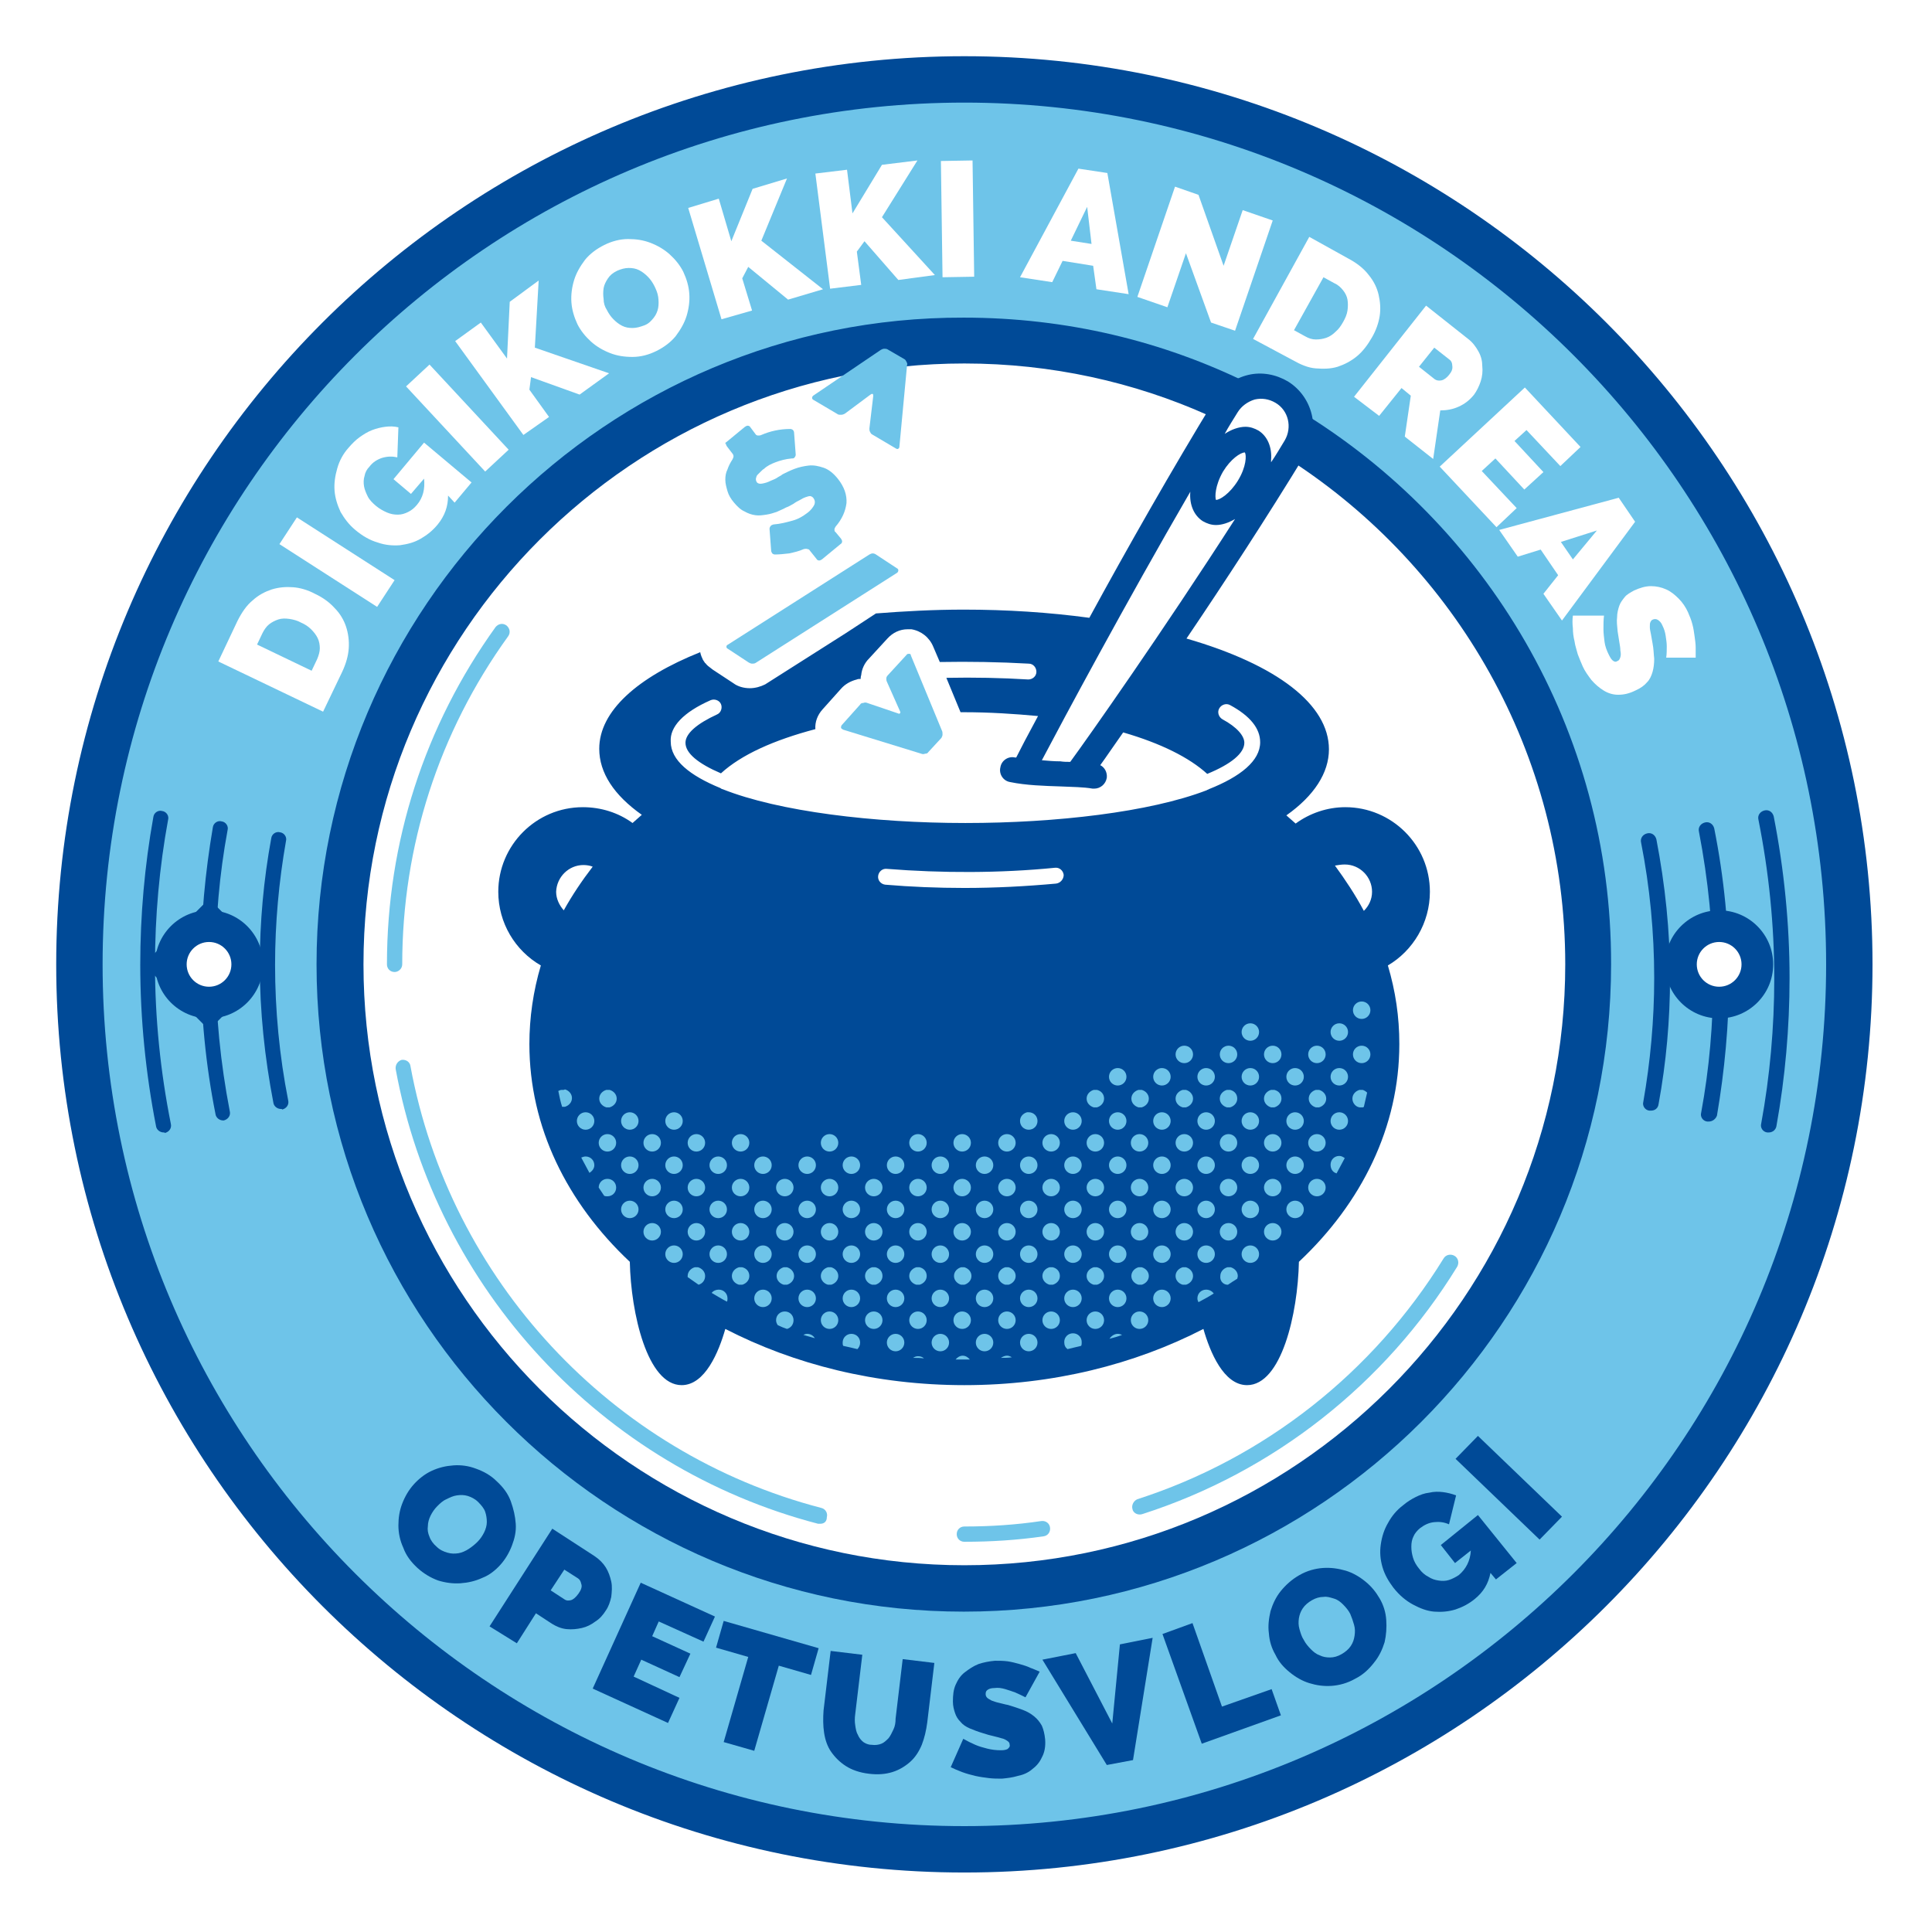 
<svg width="354px" height="354px" viewBox="0 0 354 354" version="1.1" xmlns="http://www.w3.org/2000/svg" xmlns:xlink="http://www.w3.org/1999/xlink">

    <style>
    svg * {
          transition: fill .6s ease-out, opacity .1s ease-out;
    }
    #logo--desktop, #logo--tablet {
      opacity:1;
    }
    @media all and (max-width: 50px) {
      #logo--desktop, #logo--tablet {
        opacity:0;
      }
      #logo--mobile{
      fill: #FFFFFF;
      }
    }

    </style>
    <g id="logo--Page-1" stroke="none" stroke-width="1" fill="none" fill-rule="evenodd">
        <g id="logo--tablet" transform="translate(4, 4)">
            <g id="logo--whiteBgCirle">
                <use fill="#060606" fill-rule="evenodd" xlink:href="#logo--path-1"></use>
                <use stroke="#6EC4E9" mask="url(#logo--mask-2)" stroke-width="8" xlink:href="#logo--path-1"></use>
            </g>
            <path d="M172.7,10.5 C83.1,10.5 10.5,83.1 10.5,172.7 C10.5,262.3 83.1,334.9 172.7,334.9 C262.3,334.9 334.9,262.3 334.9,172.7 C334.8,83.1 262.2,10.5 172.7,10.5 Z M172.7,287.1 C109.5,287.1 58.3,235.9 58.3,172.7 C58.3,109.5 109.5,58.3 172.7,58.3 C190.1,58.3 206.7,62.2 221.5,69.2 C222.3,68.1 223.6,67.4 225.3,67.4 C226.3,67.4 227.2,67.7 227.9,68.1 C228.5,67.9 229.1,67.7 229.8,67.7 C234.5,67.7 235.7,72.9 233.7,75.8 C265.8,96.1 287.2,131.8 287.2,172.6 C287.1,235.9 235.9,287.1 172.7,287.1 Z" id="logo--Shape" fill="#6EC4E9"></path>
            <g id="logo--Group" transform="translate(36, 25)" fill="#FFFFFF">
                <path d="M19.2,101.4 L0,92.2 L3.5,84.8 C4.3,83.2 5.2,81.9 6.3,81 C7.4,80 8.6,79.4 9.8,79 C11.1,78.6 12.4,78.5 13.7,78.6 C15,78.7 16.4,79.1 17.7,79.8 C19.2,80.5 20.4,81.4 21.3,82.4 C22.3,83.4 23,84.6 23.4,85.8 C23.8,87 24,88.4 23.9,89.8 C23.8,91.2 23.4,92.6 22.7,94.1 L19.2,101.4 Z M15.2,85.1 C14.5,84.7 13.7,84.5 13,84.4 C12.3,84.3 11.6,84.3 11,84.5 C10.4,84.7 9.8,85 9.3,85.4 C8.8,85.8 8.4,86.4 8.1,87 L7.1,89.1 L17.1,93.9 L18.1,91.8 C18.4,91.1 18.6,90.4 18.6,89.8 C18.6,89.2 18.5,88.5 18.2,87.9 C17.9,87.3 17.5,86.8 17,86.3 C16.5,85.8 15.9,85.4 15.2,85.1 Z" id="logo--Shape"></path>
                <polygon id="logo--Shape" points="29.1 82.2 11.2 70.7 14.4 65.8 32.3 77.3"></polygon>
                <path d="M42.1,61.8 C42.1,63.8 41.5,65.5 40.2,67.1 C39.3,68.2 38.3,69 37.1,69.7 C35.9,70.4 34.7,70.7 33.3,70.9 C32,71 30.6,70.9 29.2,70.4 C27.8,70 26.4,69.2 25.1,68.1 C23.9,67.1 23.1,66 22.4,64.8 C21.8,63.5 21.4,62.2 21.3,60.9 C21.2,59.5 21.4,58.2 21.8,56.8 C22.2,55.4 22.9,54.1 23.9,53 C24.5,52.3 25.2,51.6 25.9,51.1 C26.6,50.6 27.4,50.1 28.2,49.8 C29,49.5 29.8,49.3 30.6,49.2 C31.4,49.1 32.2,49.1 33,49.3 L32.8,54.8 C31.9,54.6 31,54.6 30,54.9 C29.1,55.2 28.3,55.7 27.7,56.5 C27.2,57 26.9,57.6 26.8,58.2 C26.6,58.8 26.6,59.5 26.7,60.1 C26.8,60.7 27.1,61.4 27.4,62 C27.7,62.6 28.3,63.2 28.9,63.7 C29.5,64.2 30.2,64.6 30.9,64.9 C31.6,65.2 32.2,65.3 32.9,65.3 C33.6,65.3 34.2,65.1 34.8,64.8 C35.4,64.5 35.9,64.1 36.4,63.5 C37.5,62.2 37.9,60.6 37.7,58.7 L35.3,61.5 L32.1,58.8 L37.7,52.1 L46.4,59.4 L43.3,63.1 L42.1,61.8 Z" id="logo--Shape"></path>
                <polygon id="logo--Shape" points="48.9 57.4 34.4 41.8 38.7 37.8 53.2 53.4"></polygon>
                <polygon id="logo--Shape" points="55.9 50.7 43.4 33.5 48.1 30.1 52.9 36.7 53.4 26.3 58.7 22.4 58 34.7 71.6 39.4 66.2 43.3 57.3 40.1 57 42.4 60.6 47.4"></polygon>
                <path d="M80.3,35.3 C78.9,36 77.4,36.4 75.9,36.4 C74.4,36.4 73.1,36.2 71.8,35.7 C70.5,35.2 69.3,34.5 68.3,33.6 C67.3,32.7 66.4,31.6 65.8,30.4 C65.2,29.1 64.8,27.8 64.7,26.4 C64.6,25 64.8,23.6 65.2,22.3 C65.6,21 66.3,19.8 67.2,18.6 C68.1,17.5 69.3,16.6 70.7,15.9 C72.1,15.2 73.6,14.8 75.1,14.8 C76.6,14.8 77.9,15 79.2,15.5 C80.5,16 81.7,16.7 82.7,17.6 C83.7,18.5 84.6,19.6 85.2,20.8 C85.8,22.1 86.2,23.4 86.3,24.8 C86.4,26.2 86.2,27.6 85.8,28.9 C85.4,30.2 84.7,31.4 83.8,32.6 C82.9,33.7 81.7,34.6 80.3,35.3 Z M71.2,27.8 C71.5,28.4 71.9,29 72.4,29.5 C72.9,30 73.4,30.4 74,30.7 C74.6,31 75.2,31.1 75.9,31.1 C76.6,31.1 77.3,30.9 78.1,30.6 C78.9,30.3 79.4,29.7 79.8,29.2 C80.2,28.7 80.5,28 80.6,27.4 C80.7,26.8 80.7,26.1 80.6,25.4 C80.5,24.7 80.2,24 79.9,23.4 C79.6,22.8 79.2,22.2 78.7,21.7 C78.2,21.2 77.7,20.8 77.1,20.5 C76.5,20.2 75.9,20.1 75.2,20.1 C74.5,20.1 73.8,20.3 73.1,20.6 C72.3,21 71.8,21.4 71.4,22 C71,22.6 70.7,23.2 70.6,23.8 C70.5,24.5 70.5,25.1 70.6,25.8 C70.6,26.5 70.8,27.2 71.2,27.8 Z" id="logo--Shape"></path>
                <polygon id="logo--Shape" points="92.2 29.5 86.1 9.1 91.7 7.4 94 15.2 97.9 5.6 104.2 3.7 99.5 15.1 110.8 24 104.4 25.9 97.1 19.9 96 22 97.8 27.9"></polygon>
                <polygon id="logo--Shape" points="112.1 23.9 109.4 2.8 115.2 2.1 116.2 10.1 121.6 1.2 128.1 0.4 121.6 10.8 131.3 21.4 124.6 22.3 118.4 15.2 117 17.1 117.8 23.2"></polygon>
                <polygon id="logo--Shape" points="132.7 21.8 132.4 0.5 138.2 0.4 138.5 21.7"></polygon>
                <path d="M157.6,1.9 L162.9,2.7 L166.8,24.9 L160.9,24 L160.3,19.7 L154.7,18.8 L152.8,22.7 L146.9,21.8 L157.6,1.9 Z M160,15.7 L159.2,8.9 L156.2,15.1 L160,15.7 Z" id="logo--Shape"></path>
                <polygon id="logo--Shape" points="177.3 17.4 173.9 27.3 168.4 25.4 175.3 5.2 179.6 6.7 184.2 19.7 187.7 9.5 193.2 11.4 186.3 31.6 181.9 30.1"></polygon>
                <path d="M189.6,33.1 L199.9,14.4 L207.1,18.4 C208.6,19.2 209.9,20.2 210.8,21.4 C211.7,22.5 212.3,23.7 212.6,25 C212.9,26.3 213,27.6 212.8,28.9 C212.6,30.2 212.1,31.6 211.4,32.8 C210.6,34.2 209.7,35.4 208.6,36.3 C207.5,37.2 206.3,37.8 205.1,38.2 C203.8,38.6 202.5,38.6 201.1,38.5 C199.7,38.4 198.3,37.8 196.9,37 L189.6,33.1 Z M206.1,30 C206.5,29.3 206.8,28.6 206.9,27.9 C207,27.2 207,26.5 206.9,25.9 C206.8,25.3 206.5,24.7 206.1,24.2 C205.7,23.7 205.2,23.2 204.5,22.9 L202.5,21.8 L197.1,31.5 L199.1,32.6 C199.8,33 200.4,33.2 201.1,33.2 C201.8,33.2 202.4,33.1 203,32.9 C203.6,32.7 204.2,32.3 204.7,31.8 C205.3,31.3 205.7,30.7 206.1,30 Z" id="logo--Shape"></path>
                <path d="M208.1,43.7 L221.3,27 L229,33.1 C229.8,33.7 230.4,34.5 230.9,35.4 C231.4,36.3 231.6,37.2 231.6,38.1 C231.7,39 231.6,40 231.3,40.9 C231,41.8 230.6,42.6 230.1,43.3 C229.3,44.3 228.4,45 227.3,45.5 C226.2,46 225.1,46.2 223.9,46.2 L222.6,55.1 L217.4,51 L218.5,43.5 L216.8,42.1 L212.7,47.2 L208.1,43.7 Z M220,38.2 L222.9,40.5 C223.2,40.7 223.6,40.8 224.1,40.7 C224.6,40.6 225.1,40.2 225.5,39.7 C226,39.1 226.2,38.6 226.1,38 C226.1,37.5 225.9,37.1 225.6,36.9 L222.8,34.7 L220,38.2 Z" id="logo--Shape"></path>
                <polygon id="logo--Shape" points="237.9 64.1 234.2 67.6 223.8 56.5 239.4 42 249.6 52.9 245.9 56.4 239.7 49.8 237.5 51.8 242.8 57.5 239.3 60.7 234 55 231.5 57.3"></polygon>
                <path d="M256.6,62.2 L259.6,66.6 L246.2,84.7 L242.8,79.8 L245.5,76.4 L242.3,71.7 L238.1,73 L234.7,68.1 L256.6,62.2 Z M248.2,73.5 L252.6,68.2 L246,70.3 L248.2,73.5 Z" id="logo--Shape"></path>
                <path d="M265.3,91.5 C265.4,90.8 265.4,90.1 265.4,89.4 C265.4,88.8 265.3,88.2 265.2,87.5 C265.1,86.8 264.9,86.2 264.6,85.6 C264.4,85.1 264.1,84.8 263.8,84.6 C263.5,84.4 263.2,84.4 262.9,84.5 C262.6,84.6 262.5,84.8 262.4,85 C262.3,85.2 262.3,85.5 262.3,85.9 C262.3,86.3 262.4,86.7 262.5,87.2 C262.6,87.7 262.7,88.3 262.8,88.9 C263,89.9 263,90.9 263.1,91.7 C263.1,92.6 263,93.4 262.8,94.1 C262.6,94.8 262.3,95.5 261.8,96 C261.3,96.6 260.6,97.1 259.7,97.5 C258.5,98.1 257.5,98.3 256.5,98.3 C255.5,98.3 254.6,98 253.8,97.5 C253,97 252.3,96.4 251.6,95.6 C251,94.8 250.4,94 250,93.1 C249.7,92.4 249.4,91.7 249.1,90.9 C248.9,90.1 248.6,89.3 248.5,88.5 C248.3,87.7 248.2,86.9 248.2,86.1 C248.1,85.3 248.1,84.5 248.2,83.8 L253.9,83.8 C253.8,84.6 253.8,85.4 253.8,86.3 C253.8,87 253.9,87.8 254,88.6 C254.1,89.4 254.4,90.2 254.8,91 C255.1,91.6 255.3,91.9 255.6,92.1 C255.9,92.3 256.1,92.3 256.4,92.1 C256.7,92 256.8,91.7 256.9,91.4 C257,91.1 257,90.7 256.9,90.2 C256.9,89.7 256.8,89.2 256.7,88.6 C256.6,88 256.5,87.4 256.4,86.7 C256.3,85.7 256.2,84.8 256.3,84.1 C256.3,83.3 256.5,82.6 256.7,82 C256.9,81.4 257.3,80.9 257.7,80.4 C258.1,79.9 258.7,79.6 259.4,79.2 C260.5,78.7 261.5,78.4 262.5,78.4 C263.5,78.4 264.4,78.6 265.3,79 C266.2,79.4 266.9,80 267.6,80.7 C268.3,81.4 268.9,82.3 269.3,83.2 C269.6,83.9 269.9,84.6 270.1,85.4 C270.3,86.1 270.4,86.9 270.5,87.6 C270.6,88.3 270.7,89 270.7,89.7 L270.7,91.5 L265.3,91.5 Z" id="logo--Shape"></path>
            </g>
            <g id="logo--Group" transform="translate(69, 259)" fill="#004A97">
                <path d="M3.5,24.3 C2.3,23.2 1.4,22 0.9,20.6 C0.3,19.3 0,17.9 0,16.5 C0,15.1 0.2,13.8 0.7,12.5 C1.2,11.2 1.9,10 2.8,9 C3.7,8 4.8,7.1 6.1,6.5 C7.4,5.9 8.7,5.6 10.1,5.5 C11.5,5.4 12.9,5.6 14.2,6.1 C15.6,6.6 16.9,7.3 18,8.4 C19.2,9.5 20.1,10.7 20.6,12.1 C21.1,13.5 21.4,14.8 21.5,16.2 C21.6,17.6 21.3,18.9 20.8,20.2 C20.3,21.5 19.6,22.7 18.7,23.7 C17.8,24.7 16.7,25.6 15.4,26.1 C14.1,26.7 12.8,27 11.4,27.1 C10,27.2 8.6,27 7.3,26.6 C5.9,26.1 4.6,25.3 3.5,24.3 Z M7.1,13 C6.6,13.5 6.2,14.1 5.9,14.7 C5.6,15.3 5.4,16 5.4,16.6 C5.3,17.3 5.4,17.9 5.7,18.6 C5.9,19.2 6.4,19.9 7,20.4 C7.6,21 8.3,21.3 9,21.5 C9.7,21.7 10.3,21.7 11,21.6 C11.6,21.5 12.3,21.2 12.9,20.8 C13.5,20.4 14,20 14.5,19.5 C15,19 15.4,18.4 15.7,17.8 C16,17.2 16.2,16.5 16.2,15.9 C16.2,15.2 16.1,14.6 15.9,14 C15.7,13.4 15.2,12.8 14.6,12.2 C14,11.6 13.3,11.3 12.7,11.1 C12,10.9 11.4,10.9 10.7,11 C10,11.1 9.4,11.4 8.8,11.7 C8.1,12 7.6,12.5 7.1,13 Z" id="logo--Shape"></path>
                <path d="M16.7,35 L28.2,17.1 L35.9,22.1 C36.8,22.7 37.5,23.4 38,24.2 C38.5,25 38.8,25.9 39,26.8 C39.2,27.7 39.1,28.7 39,29.6 C38.8,30.5 38.5,31.4 38,32.1 C37.5,32.9 36.9,33.6 36.1,34.1 C35.3,34.7 34.5,35.1 33.6,35.3 C32.7,35.5 31.8,35.6 30.8,35.5 C29.8,35.4 28.9,35 28.1,34.5 L25.2,32.6 L21.7,38.1 L16.7,35 Z M27.9,28.4 L30.5,30.1 C30.8,30.3 31.2,30.3 31.6,30.2 C32,30.1 32.5,29.7 33,29 C33.5,28.3 33.7,27.7 33.5,27.2 C33.4,26.7 33.2,26.4 32.9,26.2 L30.4,24.6 L27.9,28.4 Z" id="logo--Shape"></path>
                <polygon id="logo--Shape" points="51.5 48.1 49.4 52.7 35.6 46.4 44.4 27 58 33.2 55.9 37.8 47.7 34.1 46.5 36.8 53.5 40 51.5 44.3 44.5 41.1 43.1 44.2"></polygon>
                <polygon id="logo--Shape" points="75.6 43.9 69.7 42.2 65.2 57.8 59.6 56.2 64.1 40.6 58.2 38.9 59.6 34 77 39"></polygon>
                <path d="M86.7,56.7 C87.4,56.8 88,56.7 88.5,56.5 C89,56.3 89.4,55.9 89.8,55.5 C90.2,55 90.4,54.5 90.7,53.9 C91,53.3 91.1,52.6 91.1,51.9 L92.4,41 L98.2,41.7 L96.9,52.6 C96.7,54.1 96.4,55.4 95.9,56.7 C95.4,57.9 94.7,59 93.8,59.8 C92.9,60.6 91.8,61.3 90.5,61.7 C89.2,62.1 87.8,62.2 86.2,62 C84.5,61.8 83.1,61.3 82,60.6 C80.9,59.9 80,59 79.3,58 C78.6,57 78.2,55.8 78,54.5 C77.8,53.2 77.8,51.8 77.9,50.4 L79.2,39.5 L85,40.2 L83.7,51.1 C83.6,51.8 83.6,52.5 83.7,53.1 C83.8,53.8 83.9,54.4 84.2,54.9 C84.4,55.4 84.8,55.9 85.2,56.2 C85.5,56.4 86,56.7 86.7,56.7 Z" id="logo--Shape"></path>
                <path d="M114.9,48 C114.3,47.7 113.7,47.4 113,47.1 C112.5,46.9 111.8,46.7 111.2,46.5 C110.5,46.3 109.9,46.2 109.2,46.3 C108.7,46.3 108.3,46.4 108,46.6 C107.7,46.8 107.6,47 107.6,47.4 C107.6,47.7 107.7,47.9 107.9,48.1 C108.1,48.3 108.4,48.4 108.7,48.6 C109,48.7 109.5,48.9 110,49 C110.5,49.1 111.1,49.3 111.7,49.4 C112.7,49.7 113.6,50 114.4,50.3 C115.2,50.6 115.9,51 116.5,51.5 C117.1,52 117.5,52.5 117.9,53.2 C118.2,53.9 118.4,54.7 118.5,55.7 C118.6,57 118.4,58.1 117.9,59 C117.5,59.9 116.9,60.6 116.1,61.2 C115.4,61.8 114.5,62.2 113.5,62.4 C112.5,62.7 111.6,62.8 110.6,62.9 C109.8,62.9 109,62.9 108.2,62.8 C107.4,62.7 106.6,62.6 105.7,62.4 C104.9,62.2 104.1,62 103.3,61.7 C102.5,61.4 101.8,61.1 101.2,60.8 L103.5,55.6 C104.2,56 105,56.4 105.7,56.7 C106.4,57 107.1,57.2 107.9,57.4 C108.7,57.6 109.5,57.7 110.4,57.7 C111,57.7 111.5,57.6 111.7,57.4 C111.9,57.2 112.1,57 112,56.7 C112,56.4 111.9,56.2 111.6,56 C111.3,55.8 111,55.6 110.5,55.5 C110.1,55.4 109.5,55.2 109,55.1 C108.5,55 107.8,54.8 107.2,54.6 C106.2,54.3 105.4,54 104.7,53.7 C104,53.4 103.4,53 103,52.5 C102.5,52 102.2,51.5 102,50.9 C101.8,50.3 101.6,49.6 101.6,48.8 C101.6,47.6 101.7,46.6 102.1,45.7 C102.5,44.8 103,44 103.8,43.4 C104.6,42.8 105.3,42.3 106.3,41.9 C107.2,41.6 108.2,41.4 109.3,41.3 C110.1,41.3 110.8,41.3 111.6,41.4 C112.3,41.5 113.1,41.7 113.8,41.9 C114.5,42.1 115.2,42.3 115.8,42.6 C116.4,42.8 117,43.1 117.5,43.3 L114.9,48 Z" id="logo--Shape"></path>
                <polygon id="logo--Shape" points="124.1 39.9 130.8 52.8 132.2 38.3 138.2 37.1 134.6 59.5 129.8 60.4 118 41.1"></polygon>
                <polygon id="logo--Shape" points="147.2 56.5 140 36.4 145.5 34.4 150.9 49.7 160 46.5 161.7 51.3"></polygon>
                <path d="M175.3,44.6 C173.9,45.4 172.4,45.8 171,45.9 C169.5,46 168.2,45.8 166.9,45.4 C165.6,45 164.4,44.3 163.3,43.4 C162.2,42.5 161.3,41.5 160.7,40.2 C160,39 159.6,37.7 159.5,36.3 C159.3,34.9 159.5,33.5 159.8,32.2 C160.2,30.9 160.8,29.6 161.7,28.5 C162.6,27.4 163.7,26.4 165.1,25.6 C166.5,24.8 168,24.4 169.4,24.3 C170.9,24.2 172.2,24.4 173.6,24.8 C174.9,25.2 176.1,25.9 177.2,26.8 C178.3,27.7 179.1,28.7 179.8,29.9 C180.5,31.1 180.9,32.4 181,33.8 C181.1,35.2 181,36.6 180.7,37.9 C180.3,39.2 179.7,40.5 178.8,41.6 C177.8,42.9 176.7,43.9 175.3,44.6 Z M165.9,37.5 C166.2,38.1 166.7,38.7 167.2,39.2 C167.7,39.7 168.2,40.1 168.8,40.3 C169.4,40.6 170,40.7 170.7,40.7 C171.4,40.7 172.1,40.5 172.8,40.1 C173.5,39.7 174.1,39.2 174.5,38.6 C174.9,38 175.1,37.4 175.2,36.7 C175.3,36 175.3,35.4 175.1,34.7 C174.9,34 174.7,33.4 174.4,32.7 C174.1,32.1 173.6,31.5 173.1,31 C172.6,30.5 172.1,30.1 171.4,29.9 C170.7,29.7 170.2,29.5 169.5,29.6 C168.8,29.6 168.1,29.8 167.4,30.2 C166.7,30.6 166.1,31.1 165.7,31.7 C165.3,32.3 165.1,32.9 165,33.5 C164.9,34.2 164.9,34.8 165.1,35.5 C165.3,36.2 165.5,36.9 165.9,37.5 Z" id="logo--Shape"></path>
                <path d="M200.1,25.2 C199.7,27.2 198.8,28.7 197.2,30 C196.1,30.9 194.9,31.5 193.7,31.9 C192.4,32.3 191.1,32.4 189.8,32.3 C188.5,32.2 187.2,31.7 185.9,31 C184.6,30.3 183.4,29.3 182.3,27.9 C181.4,26.7 180.7,25.5 180.3,24.1 C179.9,22.7 179.8,21.4 180,20 C180.2,18.6 180.6,17.3 181.3,16.1 C182,14.8 182.9,13.7 184.1,12.8 C184.8,12.2 185.6,11.7 186.4,11.3 C187.2,10.9 188,10.6 188.9,10.5 C189.7,10.3 190.6,10.3 191.4,10.4 C192.2,10.5 193,10.7 193.8,11 L192.5,16.3 C191.6,15.9 190.7,15.8 189.8,15.9 C188.8,16 188,16.4 187.2,17 C186.7,17.4 186.2,18 186,18.5 C185.7,19.1 185.6,19.7 185.6,20.4 C185.6,21.1 185.7,21.7 185.9,22.4 C186.1,23.1 186.5,23.8 187,24.4 C187.5,25.1 188.1,25.6 188.7,25.9 C189.3,26.3 189.9,26.5 190.6,26.6 C191.2,26.7 191.9,26.7 192.5,26.5 C193.1,26.3 193.7,26 194.3,25.6 C195.6,24.5 196.4,23 196.5,21.1 L193.6,23.4 L191,20.1 L197.8,14.6 L204.9,23.4 L201.1,26.4 L200.1,25.2 Z" id="logo--Shape"></path>
                <polygon id="logo--Shape" points="209.1 19.1 193.7 4.3 197.8 0.1 213.2 14.9"></polygon>
            </g>
            <path d="M172.7,339.1 C80.9,339.1 6.3,264.4 6.3,172.7 C6.3,81 80.9,6.3 172.7,6.3 C264.5,6.3 339.1,81 339.1,172.7 C339.1,264.4 264.4,339.1 172.7,339.1 Z M172.7,14.8 C85.6,14.8 14.8,85.6 14.8,172.7 C14.8,259.8 85.6,330.6 172.7,330.6 C259.8,330.6 330.6,259.8 330.6,172.7 C330.6,85.6 259.8,14.8 172.7,14.8 Z" id="logo--Shape" fill="#004A97"></path>
            <path d="M146.3,275.2 L145.9,275.2 C106.3,264.9 75.9,232.2 68.5,191.9 C68.4,191.1 68.9,190.4 69.6,190.2 C70.4,190.1 71.1,190.6 71.2,191.3 C78.4,230.5 108,262.3 146.5,272.3 C147.3,272.5 147.7,273.3 147.5,274 C147.5,274.8 147,275.2 146.3,275.2 Z" id="logo--Shape" fill="#6EC4E9"></path>
            <path d="M172.7,278.5 C171.9,278.5 171.3,277.9 171.3,277.1 C171.3,276.3 171.9,275.7 172.7,275.7 C177.4,275.7 182.1,275.4 186.8,274.7 C187.6,274.6 188.3,275.1 188.4,275.9 C188.5,276.7 188,277.4 187.2,277.5 C182.4,278.2 177.5,278.5 172.7,278.5 Z" id="logo--Shape" fill="#6EC4E9"></path>
            <path d="M204.8,273.5 C204.2,273.5 203.6,273.1 203.5,272.5 C203.3,271.8 203.7,271 204.4,270.7 C227.7,263.2 247.6,247.5 260.5,226.6 C260.9,225.9 261.8,225.7 262.5,226.1 C263.2,226.5 263.4,227.4 263,228.1 C249.8,249.6 229.3,265.7 205.4,273.4 C205.1,273.5 205,273.5 204.8,273.5 Z" id="logo--Shape" fill="#6EC4E9"></path>
            <path d="M68.3,174.1 C67.5,174.1 66.9,173.5 66.9,172.7 C66.9,150.3 73.8,129 86.8,110.9 C87.3,110.3 88.1,110.1 88.8,110.6 C89.4,111.1 89.6,111.9 89.1,112.6 C76.4,130.2 69.7,151 69.7,172.7 C69.7,173.5 69,174.1 68.3,174.1 Z" id="logo--Shape" fill="#6EC4E9"></path>
        </g>
        <g id="logo--desktop" transform="translate(25, 58)">
            <polygon id="logo--Shape" fill="#004A97" points="13.3 130.7 1.3 118.7 13.3 106.7 25.3 118.7"></polygon>
            <circle id="logo--Oval" fill="#004A97" cx="13.3" cy="118.7" r="9.9"></circle>
            <circle id="logo--Oval" fill="#004A97" cx="290" cy="118.7" r="9.9"></circle>
            <path d="M213,17.2 C213.6,18.7 213.5,20.5 212.7,21.9 C212.7,22.8 212.5,23.8 212.1,24.6 C212,25.2 211.8,25.8 211.4,26.3 C241.7,45.9 261.8,80 261.8,118.7 C261.8,179.4 212.4,228.8 151.7,228.8 C91,228.8 41.6,179.4 41.6,118.7 C41.6,58 91,8.6 151.7,8.6 C167.6,8.6 182.8,12 196.4,18.1 C197.1,16.7 198.4,15.6 200.5,15.5 C201,14 202.1,12.6 203.9,12.3 C188.1,4.5 170.4,0.2 151.6,0.2 C86.3,-4.46864767e-15 33,53.3 33,118.7 C33,184.1 86.2,237.3 151.6,237.3 C217,237.3 270.2,184.1 270.2,118.7 C270.3,75.7 247.3,38 213,17.2 Z" id="logo--Shape" fill="#004A97"></path>
            <g id="logo--Group" transform="translate(0, 90)" fill="#004A97">
                <path d="M5,59.5 C4.3,59.5 3.7,59 3.6,58.4 C1.7,48.7 0.7,38.7 0.7,28.8 C0.7,19.7 1.5,10.6 3.1,1.7 C3.2,0.9 4,0.4 4.7,0.6 C5.5,0.7 6,1.5 5.8,2.2 C4.2,10.9 3.4,19.9 3.4,28.8 C3.4,38.6 4.4,48.4 6.3,57.9 C6.5,58.7 6,59.4 5.2,59.6 C5.2,59.5 5.1,59.5 5,59.5 Z" id="logo--Shape"></path>
                <path d="M26.5,55.2 C25.8,55.2 25.2,54.7 25.1,54.1 C23.5,45.8 22.6,37.3 22.6,28.8 C22.6,21 23.3,13.2 24.7,5.6 C24.8,4.8 25.6,4.3 26.3,4.5 C27.1,4.6 27.6,5.4 27.4,6.1 C26.1,13.5 25.4,21.1 25.4,28.8 C25.4,37.1 26.2,45.5 27.8,53.6 C28,54.4 27.5,55.1 26.7,55.3 C26.7,55.2 26.6,55.2 26.5,55.2 Z" id="logo--Shape"></path>
                <path d="M15.9,57.3 C15.2,57.3 14.6,56.8 14.5,56.2 C12.7,47.2 11.8,38 11.8,28.7 C11.8,20.3 12.6,11.8 14,3.6 C14.1,2.8 14.9,2.3 15.6,2.5 C16.4,2.6 16.9,3.4 16.7,4.1 C15.2,12.2 14.5,20.4 14.5,28.7 C14.5,37.8 15.4,46.8 17.1,55.6 C17.3,56.4 16.8,57.1 16,57.3 C16.1,57.3 16,57.3 15.9,57.3 Z" id="logo--Shape"></path>
            </g>
            <g id="logo--Group" transform="translate(275, 90)" fill="#004A97">
                <path d="M24.1,59.5 L23.8,59.5 C23,59.4 22.5,58.6 22.7,57.9 C24.3,49.2 25.1,40.2 25.1,31.3 C25.1,21.5 24.1,11.7 22.2,2.2 C22,1.4 22.5,0.7 23.3,0.5 C24.1,0.3 24.8,0.8 25,1.6 C26.9,11.3 27.9,21.3 27.9,31.2 C27.9,40.3 27.1,49.4 25.5,58.3 C25.4,59 24.8,59.5 24.1,59.5 Z" id="logo--Shape"></path>
                <path d="M2.5,55.5 L2.2,55.5 C1.4,55.4 0.9,54.6 1.1,53.9 C2.4,46.5 3.1,38.9 3.1,31.2 C3.1,22.9 2.3,14.5 0.7,6.4 C0.5,5.6 1,4.9 1.8,4.7 C2.6,4.5 3.3,5 3.5,5.8 C5.1,14.1 6,22.6 6,31.1 C6,38.9 5.3,46.7 3.9,54.3 C3.8,55.1 3.2,55.5 2.5,55.5 Z" id="logo--Shape"></path>
                <path d="M13.1,57.5 L12.8,57.5 C12,57.4 11.5,56.6 11.7,55.9 C13.2,47.8 13.9,39.6 13.9,31.3 C13.9,22.2 13,13.2 11.3,4.4 C11.1,3.6 11.6,2.9 12.4,2.7 C13.2,2.5 13.9,3 14.1,3.8 C15.9,12.8 16.8,22 16.8,31.3 C16.8,39.7 16,48.2 14.6,56.4 C14.4,57 13.8,57.5 13.1,57.5 Z" id="logo--Shape"></path>
            </g>
            <circle id="logo--Oval" fill="#FFFFFF" cx="13.3" cy="118.7" r="4.1"></circle>
            <circle id="logo--Oval" fill="#FFFFFF" cx="290" cy="118.7" r="4.1"></circle>
        </g>
        <g id="logo--kattila-mobile" transform="translate(91, 63)">
            <path d="M171,100.4 C171,91.8 164,84.9 155.5,84.9 C152.2,84.9 149,86 146.4,87.9 C145.8,87.4 145.3,86.9 144.7,86.4 C149.8,82.8 152.5,78.6 152.5,74.3 C152.5,66.1 143,58.8 126.4,54 C133.3,43.8 141.2,31.7 148.2,20.2 C151,15.7 149.5,9.7 145,6.9 C142.8,5.6 140.2,5.1 137.7,5.7 C135.2,6.3 133.1,7.8 131.7,10 C123.8,22.9 115.4,37.7 108.6,50.2 C101.2,49.2 93.5,48.7 85.6,48.7 C80,48.7 74.6,49 69.5,49.4 L64,53 L64,53 L49.2,62.4 C48.4,62.8 47.4,63.1 46.4,63.1 L46.4,63.1 C45.3,63.1 44.2,62.8 43.4,62.2 L39.6,59.7 C39.3,59.5 39,59.2 38.7,59 C38.6,58.9 38.5,58.8 38.4,58.7 C38.3,58.6 38.3,58.5 38.2,58.5 C38.1,58.4 38.1,58.3 38,58.2 C37.9,58.1 37.9,58 37.8,57.9 C37.6,57.5 37.4,57 37.3,56.5 C25.8,61.1 18.8,67.3 18.8,74.2 C18.8,78.6 21.5,82.7 26.6,86.3 C26,86.8 25.5,87.3 24.9,87.8 C22.3,85.9 19.1,84.9 15.8,84.9 C7.2,84.9 0.3,91.9 0.3,100.4 C0.3,106.1 3.4,111.2 8.1,113.9 C6.7,118.6 6,123.5 6,128.3 C6,143.5 12.9,157.4 24.4,168.2 C24.6,177.6 27.6,190.8 33.9,190.8 C38.2,190.8 40.7,184.7 41.9,180.5 C54.5,187 69.5,190.8 85.7,190.8 C101.9,190.8 116.9,187 129.5,180.5 C130.7,184.7 133.2,190.8 137.5,190.8 C143.8,190.8 146.8,177.7 147,168.2 C158.5,157.4 165.4,143.5 165.4,128.3 C165.4,123.3 164.7,118.6 163.3,113.9 C167.9,111.2 171,106.1 171,100.4 Z M155.4,95.4 C158.2,95.4 160.4,97.7 160.4,100.4 C160.4,101.8 159.8,103 158.9,103.9 C157.3,100.9 155.5,98.2 153.6,95.6 C154.2,95.5 154.8,95.4 155.4,95.4 Z M102.5,98.9 C97,99.4 91.4,99.7 85.7,99.7 C80.8,99.7 75.9,99.5 71.2,99.1 C70.4,99 69.8,98.3 69.9,97.5 C70,96.7 70.7,96.1 71.5,96.2 C81.5,97 92.3,97 102.3,96 C103.1,95.9 103.8,96.5 103.9,97.3 C103.9,98.1 103.3,98.8 102.5,98.9 Z M135.8,12.5 C136.5,11.4 137.6,10.6 138.9,10.2 C140.2,9.9 141.5,10.1 142.7,10.8 C145.1,12.2 145.8,15.3 144.4,17.7 C143.6,19 142.8,20.4 141.9,21.7 L141.9,21.3 C142.1,18.9 141.2,16.9 139.6,15.9 C138.9,15.5 138.1,15.2 137.2,15.2 C136,15.2 134.6,15.7 133.4,16.5 C134.1,15.2 135,13.8 135.8,12.5 Z M133.1,23.4 C134.5,21.1 136.3,19.9 137.1,19.9 C137.4,20.4 137.4,22.5 135.8,25.1 C134.3,27.5 132.5,28.6 131.8,28.6 C131.6,28.1 131.6,26 133.1,23.4 Z M127.1,27.1 C126.9,29.5 127.8,31.5 129.4,32.5 C130.1,32.9 130.9,33.2 131.8,33.2 C132.9,33.2 134.1,32.8 135.3,32.1 C122,52.8 108.4,72.1 105.1,76.6 C104.5,76.6 103.9,76.6 103.3,76.5 C102.2,76.5 101,76.4 99.9,76.3 C103.8,68.9 115.2,47.6 127.1,27.1 Z M39.2,65.3 C39.9,65 40.8,65.3 41.1,66 C41.4,66.7 41.1,67.6 40.4,67.9 C36.7,69.6 34.6,71.4 34.6,73.1 C34.6,75 36.9,76.9 41.1,78.7 C44.8,75.3 50.8,72.6 58.4,70.6 C58.3,69.3 58.8,68 59.7,67 L63.1,63.2 C63.8,62.4 64.8,61.8 66,61.5 C66.2,61.4 66.4,61.4 66.7,61.4 C66.7,61.2 66.7,61 66.8,60.7 C66.9,59.6 67.4,58.5 68.2,57.7 L71.6,54 C72.6,52.9 73.9,52.3 75.3,52.3 L76,52.3 C77.8,52.6 79.3,53.8 80,55.5 L81.2,58.3 C86.7,58.2 92.2,58.3 97.5,58.6 C98.3,58.6 98.9,59.3 98.9,60.1 C98.9,60.9 98.2,61.5 97.4,61.5 C92.5,61.2 87.5,61.1 82.4,61.2 L85,67.5 L85.7,67.5 C90.3,67.5 94.9,67.8 99.2,68.2 C97.3,71.7 95.9,74.4 95.2,75.8 L95,75.8 C93.8,75.5 92.5,76.3 92.3,77.6 C92,78.8 92.8,80.1 94.1,80.3 C97,80.9 100.3,81 103.4,81.1 C105.5,81.2 107.5,81.2 109.2,81.5 L109.5,81.5 C110.6,81.5 111.6,80.7 111.8,79.5 C111.9,78.5 111.4,77.6 110.6,77.2 C111.7,75.7 113.1,73.6 114.8,71.2 C121.7,73.2 126.9,75.8 130.2,78.8 C134.6,77 137,75 137,73.1 C137,71.8 135.6,70.2 133,68.8 C132.3,68.4 132,67.5 132.4,66.8 C132.8,66.1 133.7,65.8 134.4,66.2 C138.1,68.2 139.9,70.5 139.9,73 C139.9,76.4 136.3,79.3 130.5,81.6 C130.4,81.7 130.2,81.7 130.1,81.8 C119.7,85.8 102.5,87.8 85.9,87.8 C69.1,87.8 51.7,85.7 41.4,81.6 C41.3,81.6 41.1,81.5 41,81.4 C35.4,79.1 31.9,76.3 31.9,72.9 C31.7,70.2 34.2,67.5 39.2,65.3 Z M15.9,95.5 C16.5,95.5 17.1,95.6 17.6,95.8 C15.6,98.4 13.8,101.1 12.3,103.8 C11.5,102.9 10.9,101.7 10.9,100.4 C11,97.7 13.2,95.5 15.9,95.5 Z" id="logo--mobile" fill="#004A97"></path>
            <g id="logo--Group" transform="translate(41, 0)" fill="#6EC4E9">
                <path d="M32.2,19.2 L27.8,16.6 C27.6,16.5 27.5,16.3 27.4,16.1 C27.3,15.9 27.3,15.7 27.3,15.5 L28,9.6 C28,9.4 28,9.2 27.9,9.2 C27.8,9.1 27.7,9.2 27.5,9.3 L22.8,12.8 C22.6,12.9 22.4,13 22.1,13 C21.9,13 21.6,13 21.5,12.9 L17.1,10.3 C16.9,10.2 16.8,10.1 16.8,9.9 C16.8,9.7 16.9,9.6 17,9.5 L29.4,1.1 C29.6,1 29.8,0.9 30,0.9 C30.2,0.9 30.4,0.9 30.6,1 L33.7,2.8 C33.9,2.9 34,3.1 34.1,3.3 C34.2,3.5 34.3,3.7 34.2,3.9 L32.8,18.8 C32.8,19 32.7,19.2 32.6,19.2 C32.5,19.3 32.4,19.3 32.2,19.2 Z" id="logo--Shape"></path>
                <path d="M1.1,18 L4.5,15.2 C4.7,15.1 4.8,15 5,15 C5.2,15 5.4,15.1 5.5,15.3 L6.4,16.5 C6.5,16.7 6.7,16.8 6.9,16.8 C7.1,16.8 7.3,16.8 7.5,16.7 C9.1,16 10.9,15.6 12.8,15.6 C13,15.6 13.2,15.7 13.3,15.8 C13.4,15.9 13.5,16.1 13.5,16.3 L13.8,20.3 C13.8,20.5 13.7,20.7 13.6,20.8 C13.5,21 13.3,21 13.1,21 C11.9,21.1 10.9,21.4 10.1,21.7 C9.3,22 8.5,22.4 8,22.9 C7.8,23 7.6,23.2 7.4,23.4 L6.8,24 C6.6,24.2 6.6,24.4 6.5,24.7 C6.5,24.9 6.5,25.1 6.7,25.4 C6.9,25.6 7.2,25.7 7.7,25.6 C8.2,25.5 8.6,25.4 9.2,25.1 C9.7,24.9 10.2,24.7 10.6,24.4 C11,24.2 11.3,24 11.4,23.9 C12,23.6 12.8,23.2 13.6,22.9 C14.4,22.6 15.3,22.4 16.2,22.3 C17.1,22.2 18,22.4 18.9,22.7 C19.8,23 20.7,23.7 21.5,24.7 C22.7,26.2 23.2,27.7 23.1,29.2 C22.9,30.7 22.3,32.1 21.1,33.5 C21,33.7 20.9,33.8 20.9,34 C20.9,34.2 20.9,34.4 21.1,34.5 L22.1,35.7 C22.2,35.9 22.3,36 22.3,36.2 C22.3,36.4 22.2,36.6 22,36.7 L18.6,39.5 C18.4,39.6 18.3,39.7 18.1,39.7 C17.9,39.7 17.7,39.6 17.6,39.4 L16.4,37.9 C16.3,37.7 16.1,37.6 15.9,37.6 C15.7,37.5 15.5,37.6 15.3,37.6 C14.4,38 13.5,38.2 12.6,38.4 C11.7,38.5 10.8,38.6 10,38.6 C9.8,38.6 9.6,38.5 9.5,38.4 C9.4,38.2 9.3,38.1 9.3,37.9 L9,33.9 C9,33.7 9.1,33.5 9.2,33.4 C9.3,33.2 9.5,33.2 9.7,33.1 C11,33 12.1,32.7 13.2,32.4 C14.3,32.1 15.1,31.6 15.9,31 C16.6,30.5 17,29.9 17.2,29.5 C17.4,29 17.3,28.6 17,28.2 C16.8,28 16.6,27.9 16.4,27.9 C16.2,27.9 15.9,28 15.6,28.1 C15.3,28.2 14.9,28.4 14.6,28.6 C14.2,28.8 13.8,29 13.4,29.3 C13,29.5 12.6,29.8 12,30 C11.5,30.3 10.9,30.5 10.3,30.8 C9.7,31 9.1,31.2 8.4,31.3 C7.7,31.4 7.1,31.5 6.4,31.4 C5.7,31.3 5.1,31.1 4.4,30.7 C3.7,30.4 3.1,29.8 2.5,29.1 C1.9,28.4 1.5,27.7 1.3,27 C1.1,26.3 0.9,25.6 0.9,24.9 C0.9,24.2 1,23.6 1.3,23 C1.5,22.4 1.8,21.8 2.2,21.2 C2.3,21 2.4,20.8 2.4,20.6 C2.4,20.4 2.3,20.2 2.2,20.1 L1.2,18.8 C1.1,18.6 1,18.5 1,18.3 C0.8,18.3 0.9,18.1 1.1,18 Z" id="logo--Shape"></path>
                <path d="M40.5,72.2 L38.1,74.8 C38,75 37.8,75.1 37.5,75.1 C37.3,75.2 37,75.2 36.8,75.1 L22.5,70.7 C22.3,70.6 22.2,70.5 22.1,70.4 C22.1,70.2 22.1,70.1 22.2,69.9 L25.6,66.1 C25.7,65.9 25.9,65.8 26.2,65.8 C26.4,65.7 26.7,65.7 26.9,65.8 L32.5,67.7 C32.7,67.8 32.8,67.8 32.9,67.7 C33,67.6 33,67.5 32.9,67.3 L30.5,61.9 C30.4,61.7 30.4,61.5 30.4,61.3 C30.4,61.1 30.5,60.9 30.7,60.7 L34.1,57 C34.2,56.8 34.4,56.8 34.6,56.8 C34.8,56.8 34.9,56.9 34.9,57.1 L40.6,70.9 C40.7,71.1 40.7,71.3 40.7,71.6 C40.7,71.8 40.6,72 40.5,72.2 Z" id="logo--Shape"></path>
                <path d="M32.3,42 L6.4,58.5 C6.2,58.6 6,58.6 5.8,58.6 C5.6,58.6 5.4,58.5 5.2,58.4 L1.4,55.9 C1.2,55.8 1.1,55.7 1.1,55.5 C1.1,55.3 1.2,55.2 1.4,55.1 L27.3,38.6 C27.5,38.5 27.7,38.4 27.9,38.4 C28.1,38.4 28.4,38.5 28.5,38.6 L32.3,41.1 C32.5,41.2 32.6,41.3 32.6,41.5 C32.6,41.7 32.5,41.9 32.3,42 Z" id="logo--Shape"></path>
            </g>
            <g id="logo--Group" transform="translate(11, 120)" fill="#6EC4E9">
                <path d="M9.7,16.7 L9.4,16.7 L9.1,16.7 C8.4,16.9 7.8,17.5 7.8,18.3 L7.8,18.3 L7.8,18.3 C7.8,19.1 8.4,19.7 9.1,19.9 L9.4,19.9 L9.7,19.9 C10.4,19.7 11,19.1 11,18.3 L11,18.3 L11,18.3 C11,17.5 10.4,16.9 9.7,16.7 Z" id="logo--Shape"></path>
                <path d="M107.2,16.7 L106.9,16.7 L106.6,16.7 C105.9,16.9 105.3,17.5 105.3,18.3 L105.3,18.3 L105.3,18.3 C105.3,19.1 105.9,19.7 106.6,19.9 L106.9,19.9 L107.2,19.9 C107.9,19.7 108.5,19.1 108.5,18.3 L108.5,18.3 L108.5,18.3 C108.5,17.5 107.9,16.9 107.2,16.7 Z" id="logo--Shape"></path>
                <path d="M99,16.7 L98.7,16.7 L98.4,16.7 C97.7,16.9 97.1,17.5 97.1,18.3 L97.1,18.3 L97.1,18.3 C97.1,19.1 97.7,19.7 98.4,19.9 L98.7,19.9 L99,19.9 C99.7,19.7 100.3,19.1 100.3,18.3 L100.3,18.3 L100.3,18.3 C100.3,17.5 99.8,16.9 99,16.7 Z" id="logo--Shape"></path>
                <circle id="logo--Oval" cx="102.8" cy="14.3" r="1.6"></circle>
                <path d="M123.4,16.7 L123.1,16.7 L122.8,16.7 C122.1,16.9 121.5,17.5 121.5,18.3 L121.5,18.3 L121.5,18.3 C121.5,19.1 122.1,19.7 122.8,19.9 L123.1,19.9 L123.4,19.9 C124.1,19.7 124.7,19.1 124.7,18.3 L124.7,18.3 L124.7,18.3 C124.7,17.5 124.2,16.9 123.4,16.7 Z" id="logo--Shape"></path>
                <path d="M115.3,16.7 L115,16.7 L114.7,16.7 C114,16.9 113.4,17.5 113.4,18.3 L113.4,18.3 L113.4,18.3 C113.4,19.1 114,19.7 114.7,19.9 L115,19.9 L115.3,19.9 C116,19.7 116.6,19.1 116.6,18.3 L116.6,18.3 L116.6,18.3 C116.6,17.5 116,16.9 115.3,16.7 Z" id="logo--Shape"></path>
                <circle id="logo--Oval" cx="123.1" cy="10.2" r="1.6"></circle>
                <circle id="logo--Oval" cx="115" cy="10.2" r="1.6"></circle>
                <circle id="logo--Oval" cx="110.9" cy="14.3" r="1.6"></circle>
                <circle id="logo--Oval" cx="119" cy="14.3" r="1.6"></circle>
                <path d="M139.7,16.7 L139.4,16.7 L139.1,16.7 C138.4,16.9 137.8,17.5 137.8,18.3 L137.8,18.3 L137.8,18.3 C137.8,19.1 138.4,19.7 139.1,19.9 L139.4,19.9 L139.7,19.9 C140.4,19.7 141,19.1 141,18.3 L141,18.3 L141,18.3 C141,17.5 140.4,16.9 139.7,16.7 Z" id="logo--Shape"></path>
                <path d="M131.5,16.7 L131.2,16.7 L130.9,16.7 C130.2,16.9 129.6,17.5 129.6,18.3 L129.6,18.3 L129.6,18.3 C129.6,19.1 130.2,19.7 130.9,19.9 L131.2,19.9 L131.5,19.9 C132.2,19.7 132.8,19.1 132.8,18.3 L132.8,18.3 L132.8,18.3 C132.8,17.5 132.3,16.9 131.5,16.7 Z" id="logo--Shape"></path>
                <circle id="logo--Oval" cx="139.3" cy="10.2" r="1.6"></circle>
                <circle id="logo--Oval" cx="131.2" cy="10.2" r="1.6"></circle>
                <circle id="logo--Oval" cx="127.1" cy="14.3" r="1.6"></circle>
                <circle id="logo--Oval" cx="135.3" cy="14.3" r="1.6"></circle>
                <circle id="logo--Oval" cx="127.1" cy="6.1" r="1.6"></circle>
                <circle id="logo--Oval" cx="147.5" cy="10.2" r="1.6"></circle>
                <circle id="logo--Oval" cx="143.4" cy="14.3" r="1.6"></circle>
                <circle id="logo--Oval" cx="143.4" cy="6.1" r="1.6"></circle>
                <circle id="logo--Oval" cx="9.3" cy="26.4" r="1.6"></circle>
                <circle id="logo--Oval" cx="5.3" cy="22.4" r="1.6"></circle>
                <circle id="logo--Oval" cx="25.6" cy="34.6" r="1.6"></circle>
                <circle id="logo--Oval" cx="17.5" cy="34.6" r="1.6"></circle>
                <circle id="logo--Oval" cx="25.6" cy="26.4" r="1.6"></circle>
                <circle id="logo--Oval" cx="17.5" cy="26.4" r="1.6"></circle>
                <circle id="logo--Oval" cx="13.4" cy="30.5" r="1.6"></circle>
                <circle id="logo--Oval" cx="21.5" cy="30.5" r="1.6"></circle>
                <circle id="logo--Oval" cx="13.4" cy="22.4" r="1.6"></circle>
                <circle id="logo--Oval" cx="21.5" cy="22.4" r="1.6"></circle>
                <circle id="logo--Oval" cx="41.8" cy="34.6" r="1.6"></circle>
                <circle id="logo--Oval" cx="33.7" cy="34.6" r="1.6"></circle>
                <circle id="logo--Oval" cx="33.7" cy="26.4" r="1.6"></circle>
                <circle id="logo--Oval" cx="29.6" cy="30.5" r="1.6"></circle>
                <circle id="logo--Oval" cx="37.8" cy="30.5" r="1.6"></circle>
                <circle id="logo--Oval" cx="58.1" cy="34.6" r="1.6"></circle>
                <circle id="logo--Oval" cx="50" cy="34.6" r="1.6"></circle>
                <circle id="logo--Oval" cx="50" cy="26.4" r="1.6"></circle>
                <circle id="logo--Oval" cx="45.9" cy="30.5" r="1.6"></circle>
                <circle id="logo--Oval" cx="54" cy="30.5" r="1.6"></circle>
                <circle id="logo--Oval" cx="74.3" cy="34.6" r="1.6"></circle>
                <circle id="logo--Oval" cx="66.2" cy="34.6" r="1.6"></circle>
                <circle id="logo--Oval" cx="74.3" cy="26.4" r="1.6"></circle>
                <circle id="logo--Oval" cx="66.2" cy="26.4" r="1.6"></circle>
                <circle id="logo--Oval" cx="62.1" cy="30.5" r="1.6"></circle>
                <circle id="logo--Oval" cx="70.3" cy="30.5" r="1.6"></circle>
                <circle id="logo--Oval" cx="90.6" cy="34.6" r="1.6"></circle>
                <circle id="logo--Oval" cx="82.5" cy="34.6" r="1.6"></circle>
                <circle id="logo--Oval" cx="90.6" cy="26.4" r="1.6"></circle>
                <circle id="logo--Oval" cx="82.5" cy="26.4" r="1.6"></circle>
                <circle id="logo--Oval" cx="78.4" cy="30.5" r="1.6"></circle>
                <circle id="logo--Oval" cx="86.5" cy="30.5" r="1.6"></circle>
                <path d="M86.5,20.8 L86.2,20.8 C86.1,20.8 86,20.9 85.9,20.9 C85.3,21.2 84.9,21.7 84.9,22.4 C84.9,23.3 85.6,24 86.5,24 C87.4,24 88.1,23.3 88.1,22.4 C88.1,21.5 87.4,20.8 86.5,20.8 Z" id="logo--Shape"></path>
                <circle id="logo--Oval" cx="106.8" cy="34.6" r="1.6"></circle>
                <circle id="logo--Oval" cx="98.7" cy="34.6" r="1.6"></circle>
                <circle id="logo--Oval" cx="106.8" cy="26.4" r="1.6"></circle>
                <circle id="logo--Oval" cx="98.7" cy="26.4" r="1.6"></circle>
                <circle id="logo--Oval" cx="94.6" cy="30.5" r="1.6"></circle>
                <circle id="logo--Oval" cx="102.8" cy="30.5" r="1.6"></circle>
                <circle id="logo--Oval" cx="94.6" cy="22.4" r="1.6"></circle>
                <circle id="logo--Oval" cx="102.8" cy="22.4" r="1.6"></circle>
                <circle id="logo--Oval" cx="123.1" cy="34.6" r="1.6"></circle>
                <circle id="logo--Oval" cx="115" cy="34.6" r="1.6"></circle>
                <circle id="logo--Oval" cx="123.1" cy="26.4" r="1.6"></circle>
                <circle id="logo--Oval" cx="115" cy="26.4" r="1.6"></circle>
                <circle id="logo--Oval" cx="110.9" cy="30.5" r="1.6"></circle>
                <circle id="logo--Oval" cx="119" cy="30.5" r="1.6"></circle>
                <circle id="logo--Oval" cx="110.9" cy="22.4" r="1.6"></circle>
                <circle id="logo--Oval" cx="119" cy="22.4" r="1.6"></circle>
                <circle id="logo--Oval" cx="131.2" cy="34.6" r="1.6"></circle>
                <circle id="logo--Oval" cx="139.3" cy="26.4" r="1.6"></circle>
                <circle id="logo--Oval" cx="131.2" cy="26.4" r="1.6"></circle>
                <circle id="logo--Oval" cx="127.1" cy="30.5" r="1.6"></circle>
                <circle id="logo--Oval" cx="135.3" cy="30.5" r="1.6"></circle>
                <circle id="logo--Oval" cx="127.1" cy="22.4" r="1.6"></circle>
                <circle id="logo--Oval" cx="135.3" cy="22.4" r="1.6"></circle>
                <circle id="logo--Oval" cx="143.4" cy="22.4" r="1.6"></circle>
                <circle id="logo--Oval" cx="25.6" cy="42.7" r="1.6"></circle>
                <circle id="logo--Oval" cx="17.5" cy="42.7" r="1.6"></circle>
                <circle id="logo--Oval" cx="21.5" cy="46.8" r="1.6"></circle>
                <circle id="logo--Oval" cx="13.4" cy="38.6" r="1.6"></circle>
                <circle id="logo--Oval" cx="21.5" cy="38.6" r="1.6"></circle>
                <path d="M42.2,49.2 L41.9,49.2 L41.6,49.2 C40.9,49.4 40.3,50 40.3,50.8 L40.3,50.8 L40.3,50.8 C40.3,51.6 40.9,52.2 41.6,52.4 L41.9,52.4 L42.2,52.4 C42.9,52.2 43.5,51.6 43.5,50.8 L43.5,50.8 L43.5,50.8 C43.5,50 42.9,49.4 42.2,49.2 Z" id="logo--Shape"></path>
                <path d="M34,49.2 L33.7,49.2 L33.4,49.2 C32.7,49.4 32.1,50 32.1,50.8 L32.1,50.8 L32.1,50.8 C32.1,51.6 32.7,52.2 33.4,52.4 L33.7,52.4 L34,52.4 C34.7,52.2 35.3,51.6 35.3,50.8 L35.3,50.8 L35.3,50.8 C35.3,50 34.8,49.4 34,49.2 Z" id="logo--Shape"></path>
                <circle id="logo--Oval" cx="41.8" cy="42.7" r="1.6"></circle>
                <circle id="logo--Oval" cx="33.7" cy="42.7" r="1.6"></circle>
                <circle id="logo--Oval" cx="29.6" cy="46.8" r="1.6"></circle>
                <circle id="logo--Oval" cx="37.8" cy="46.8" r="1.6"></circle>
                <circle id="logo--Oval" cx="29.6" cy="38.6" r="1.6"></circle>
                <circle id="logo--Oval" cx="37.8" cy="38.6" r="1.6"></circle>
                <path d="M58.4,49.2 L58.1,49.2 L57.8,49.2 C57.1,49.4 56.5,50 56.5,50.8 L56.5,50.8 L56.5,50.8 C56.5,51.6 57.1,52.2 57.8,52.4 L58.1,52.4 L58.4,52.4 C59.1,52.2 59.7,51.6 59.7,50.8 L59.7,50.8 L59.7,50.8 C59.7,50 59.2,49.4 58.4,49.2 Z" id="logo--Shape"></path>
                <path d="M50.3,49.2 L50,49.2 L49.7,49.2 C49,49.4 48.4,50 48.4,50.8 L48.4,50.8 L48.4,50.8 C48.4,51.6 49,52.2 49.7,52.4 L50,52.4 L50.3,52.4 C51,52.2 51.6,51.6 51.6,50.8 L51.6,50.8 L51.6,50.8 C51.6,50 51,49.4 50.3,49.2 Z" id="logo--Shape"></path>
                <circle id="logo--Oval" cx="58.1" cy="42.7" r="1.6"></circle>
                <circle id="logo--Oval" cx="50" cy="42.7" r="1.6"></circle>
                <circle id="logo--Oval" cx="45.9" cy="46.8" r="1.6"></circle>
                <circle id="logo--Oval" cx="54" cy="46.8" r="1.6"></circle>
                <circle id="logo--Oval" cx="45.9" cy="38.6" r="1.6"></circle>
                <circle id="logo--Oval" cx="54" cy="38.6" r="1.6"></circle>
                <path d="M74.7,49.2 L74.4,49.2 L74.1,49.2 C73.4,49.4 72.8,50 72.8,50.8 L72.8,50.8 L72.8,50.8 C72.8,51.6 73.4,52.2 74.1,52.4 L74.4,52.4 L74.7,52.4 C75.4,52.2 76,51.6 76,50.8 L76,50.8 L76,50.8 C76,50 75.4,49.4 74.7,49.2 Z" id="logo--Shape"></path>
                <path d="M66.5,49.2 L66.2,49.2 L65.9,49.2 C65.2,49.4 64.6,50 64.6,50.8 L64.6,50.8 L64.6,50.8 C64.6,51.6 65.2,52.2 65.9,52.4 L66.2,52.4 L66.5,52.4 C67.2,52.2 67.8,51.6 67.8,50.8 L67.8,50.8 L67.8,50.8 C67.8,50 67.3,49.4 66.5,49.2 Z" id="logo--Shape"></path>
                <circle id="logo--Oval" cx="74.3" cy="42.7" r="1.6"></circle>
                <circle id="logo--Oval" cx="66.2" cy="42.7" r="1.6"></circle>
                <circle id="logo--Oval" cx="62.1" cy="46.8" r="1.6"></circle>
                <circle id="logo--Oval" cx="70.3" cy="46.8" r="1.6"></circle>
                <circle id="logo--Oval" cx="62.1" cy="38.6" r="1.6"></circle>
                <circle id="logo--Oval" cx="70.3" cy="38.6" r="1.6"></circle>
                <path d="M90.9,49.2 L90.6,49.2 L90.3,49.2 C89.6,49.4 89,50 89,50.8 L89,50.8 L89,50.8 C89,51.6 89.6,52.2 90.3,52.4 L90.6,52.4 L90.9,52.4 C91.6,52.2 92.2,51.6 92.2,50.8 L92.2,50.8 L92.2,50.8 C92.2,50 91.7,49.4 90.9,49.2 Z" id="logo--Shape"></path>
                <path d="M82.8,49.2 L82.5,49.2 L82.2,49.2 C81.5,49.4 80.9,50 80.9,50.8 L80.9,50.8 L80.9,50.8 C80.9,51.6 81.5,52.2 82.2,52.4 L82.5,52.4 L82.8,52.4 C83.5,52.2 84.1,51.6 84.1,50.8 L84.1,50.8 L84.1,50.8 C84.1,50 83.5,49.4 82.8,49.2 Z" id="logo--Shape"></path>
                <circle id="logo--Oval" cx="90.6" cy="42.7" r="1.6"></circle>
                <circle id="logo--Oval" cx="82.5" cy="42.7" r="1.6"></circle>
                <circle id="logo--Oval" cx="78.4" cy="46.8" r="1.6"></circle>
                <circle id="logo--Oval" cx="86.5" cy="46.8" r="1.6"></circle>
                <circle id="logo--Oval" cx="78.4" cy="38.6" r="1.6"></circle>
                <circle id="logo--Oval" cx="86.5" cy="38.6" r="1.6"></circle>
                <path d="M107.2,49.2 L106.9,49.2 L106.6,49.2 C105.9,49.4 105.3,50 105.3,50.8 L105.3,50.8 L105.3,50.8 C105.3,51.6 105.9,52.2 106.6,52.4 L106.9,52.4 L107.2,52.4 C107.9,52.2 108.5,51.6 108.5,50.8 L108.5,50.8 L108.5,50.8 C108.5,50 107.9,49.4 107.2,49.2 Z" id="logo--Shape"></path>
                <path d="M99,49.2 L98.7,49.2 L98.4,49.2 C97.7,49.4 97.1,50 97.1,50.8 L97.1,50.8 L97.1,50.8 C97.1,51.6 97.7,52.2 98.4,52.4 L98.7,52.4 L99,52.4 C99.7,52.2 100.3,51.6 100.3,50.8 L100.3,50.8 L100.3,50.8 C100.3,50 99.8,49.4 99,49.2 Z" id="logo--Shape"></path>
                <circle id="logo--Oval" cx="106.8" cy="42.7" r="1.6"></circle>
                <circle id="logo--Oval" cx="98.7" cy="42.7" r="1.6"></circle>
                <circle id="logo--Oval" cx="94.6" cy="46.8" r="1.6"></circle>
                <circle id="logo--Oval" cx="102.8" cy="46.8" r="1.6"></circle>
                <circle id="logo--Oval" cx="94.6" cy="38.6" r="1.6"></circle>
                <circle id="logo--Oval" cx="102.8" cy="38.6" r="1.6"></circle>
                <path d="M115.3,49.2 L115,49.2 L114.7,49.2 C114,49.4 113.4,50 113.4,50.8 L113.4,50.8 L113.4,50.8 C113.4,51.6 114,52.2 114.7,52.4 L115,52.4 L115.3,52.4 C116,52.2 116.6,51.6 116.6,50.8 L116.6,50.8 L116.6,50.8 C116.6,50 116,49.4 115.3,49.2 Z" id="logo--Shape"></path>
                <circle id="logo--Oval" cx="123.1" cy="42.7" r="1.6"></circle>
                <circle id="logo--Oval" cx="115" cy="42.7" r="1.6"></circle>
                <circle id="logo--Oval" cx="110.9" cy="46.8" r="1.6"></circle>
                <circle id="logo--Oval" cx="119" cy="46.8" r="1.6"></circle>
                <circle id="logo--Oval" cx="110.9" cy="38.6" r="1.6"></circle>
                <circle id="logo--Oval" cx="119" cy="38.6" r="1.6"></circle>
                <circle id="logo--Oval" cx="131.2" cy="42.7" r="1.6"></circle>
                <circle id="logo--Oval" cx="127.1" cy="46.8" r="1.6"></circle>
                <circle id="logo--Oval" cx="127.1" cy="38.6" r="1.6"></circle>
                <circle id="logo--Oval" cx="135.3" cy="38.6" r="1.6"></circle>
                <circle id="logo--Oval" cx="37.8" cy="54.9" r="1.6"></circle>
                <circle id="logo--Oval" cx="58.1" cy="58.9" r="1.6"></circle>
                <circle id="logo--Oval" cx="50" cy="58.9" r="1.6"></circle>
                <circle id="logo--Oval" cx="45.9" cy="54.9" r="1.6"></circle>
                <circle id="logo--Oval" cx="54" cy="54.9" r="1.6"></circle>
                <circle id="logo--Oval" cx="74.3" cy="58.9" r="1.6"></circle>
                <circle id="logo--Oval" cx="66.2" cy="58.9" r="1.6"></circle>
                <circle id="logo--Oval" cx="62.1" cy="63" r="1.6"></circle>
                <circle id="logo--Oval" cx="70.3" cy="63" r="1.6"></circle>
                <circle id="logo--Oval" cx="62.1" cy="54.9" r="1.6"></circle>
                <circle id="logo--Oval" cx="70.3" cy="54.9" r="1.6"></circle>
                <circle id="logo--Oval" cx="90.6" cy="58.9" r="1.6"></circle>
                <circle id="logo--Oval" cx="82.5" cy="58.9" r="1.6"></circle>
                <circle id="logo--Oval" cx="78.4" cy="63" r="1.6"></circle>
                <circle id="logo--Oval" cx="86.5" cy="63" r="1.6"></circle>
                <circle id="logo--Oval" cx="78.4" cy="54.9" r="1.6"></circle>
                <circle id="logo--Oval" cx="86.5" cy="54.9" r="1.6"></circle>
                <circle id="logo--Oval" cx="106.8" cy="58.9" r="1.6"></circle>
                <circle id="logo--Oval" cx="98.7" cy="58.9" r="1.6"></circle>
                <circle id="logo--Oval" cx="94.6" cy="54.9" r="1.6"></circle>
                <circle id="logo--Oval" cx="102.8" cy="54.9" r="1.6"></circle>
                <circle id="logo--Oval" cx="110.9" cy="54.9" r="1.6"></circle>
                <circle id="logo--Oval" cx="147.5" cy="2.1" r="1.6"></circle>
                <path d="M147.1,19.9 L147.4,19.9 L147.7,19.9 C147.8,19.9 147.9,19.8 147.9,19.8 C148.1,18.9 148.3,18.1 148.5,17.2 C148.3,17 148,16.8 147.7,16.7 L147.4,16.7 L147.1,16.7 C146.4,16.9 145.8,17.5 145.8,18.3 C145.8,19.1 146.4,19.8 147.1,19.9 Z" id="logo--Shape"></path>
                <path d="M142.9,32 C143.4,31.1 143.9,30.1 144.4,29.2 C144.1,29 143.8,28.8 143.4,28.8 C142.5,28.8 141.8,29.5 141.8,30.4 C141.8,31.2 142.2,31.8 142.9,32 Z" id="logo--Shape"></path>
                <circle id="logo--Oval" cx="139.3" cy="34.6" r="1.6"></circle>
                <path d="M122.8,52.4 L123,52.4 C123.6,52 124.2,51.6 124.7,51.3 C124.7,51.2 124.8,51 124.8,50.8 C124.8,50 124.2,49.4 123.5,49.2 L123.2,49.2 L122.9,49.2 C122.2,49.4 121.6,50 121.6,50.8 C121.5,51.6 122,52.3 122.8,52.4 Z" id="logo--Shape"></path>
                <path d="M120.4,54 C120.1,53.6 119.6,53.3 119,53.3 C118.1,53.3 117.4,54 117.4,54.9 C117.4,55.2 117.5,55.4 117.6,55.6 C118.5,55.1 119.5,54.6 120.4,54 Z" id="logo--Shape"></path>
                <path d="M103.6,61.6 C103.4,61.5 103.1,61.4 102.8,61.4 C102.2,61.4 101.6,61.8 101.3,62.3 C102.1,62.1 102.8,61.9 103.6,61.6 Z" id="logo--Shape"></path>
                <path d="M93.6,64.2 C94.4,64 95.3,63.8 96.1,63.6 C96.2,63.4 96.2,63.2 96.2,62.9 C96.2,62 95.5,61.3 94.6,61.3 C93.7,61.3 93,62 93,62.9 C93,63.5 93.2,63.9 93.6,64.2 Z" id="logo--Shape"></path>
                <path d="M1.2,16.7 L0.9,16.7 C0.7,16.7 0.5,16.8 0.3,16.9 C0.5,17.9 0.7,18.9 1,19.8 L1.2,19.8 L1.5,19.8 C2.2,19.6 2.8,19 2.8,18.2 C2.8,17.4 2.2,16.8 1.5,16.6 C1.4,16.7 1.3,16.7 1.2,16.7 Z" id="logo--Shape"></path>
                <path d="M6,31.9 C6.5,31.6 6.9,31.1 6.9,30.5 C6.9,29.6 6.2,28.9 5.3,28.9 C5,28.9 4.8,29 4.5,29.1 C5,30 5.5,31 6,31.9 Z" id="logo--Shape"></path>
                <path d="M8.7,36.1 C8.9,36.2 9.1,36.2 9.3,36.2 C10.2,36.2 10.9,35.5 10.9,34.6 C10.9,33.7 10.2,33 9.3,33 C8.4,33 7.7,33.7 7.7,34.6 L7.7,34.6 C8,35.1 8.4,35.6 8.7,36.1 Z" id="logo--Shape"></path>
                <path d="M26,52.4 C26.7,52.2 27.2,51.6 27.2,50.8 C27.2,50 26.6,49.4 25.9,49.2 L25.6,49.2 L25.3,49.2 C24.6,49.4 24,50 24,50.8 L24,51 C24.7,51.5 25.3,51.9 26,52.4 Z" id="logo--Shape"></path>
                <path d="M31.2,55.5 C31.3,55.3 31.3,55.1 31.3,54.9 C31.3,54 30.6,53.3 29.7,53.3 C29.2,53.3 28.7,53.5 28.4,53.9 C29.3,54.4 30.2,55 31.2,55.5 Z" id="logo--Shape"></path>
                <path d="M42.2,60.5 C42.9,60.3 43.4,59.7 43.4,58.9 C43.4,58 42.7,57.3 41.8,57.3 C40.9,57.3 40.2,58 40.2,58.9 C40.2,59.2 40.3,59.5 40.5,59.8 C41.1,60.1 41.6,60.3 42.2,60.5 Z" id="logo--Shape"></path>
                <path d="M47.3,62.2 C47,61.7 46.5,61.4 45.9,61.4 C45.6,61.4 45.4,61.5 45.2,61.6 C45.9,61.8 46.6,62 47.3,62.2 Z" id="logo--Shape"></path>
                <path d="M74.5,66.1 L75.7,66.1 C75.4,65.7 74.9,65.4 74.4,65.4 C73.9,65.4 73.4,65.7 73.1,66.1 L74.5,66.1 Z" id="logo--Shape"></path>
                <path d="M67.3,65.9 C67,65.6 66.6,65.5 66.2,65.5 C65.9,65.5 65.6,65.6 65.3,65.8 C66,65.8 66.6,65.8 67.3,65.9 Z" id="logo--Shape"></path>
                <path d="M83.4,65.7 C83.1,65.5 82.8,65.4 82.5,65.4 C82.1,65.4 81.7,65.6 81.4,65.8 C82,65.8 82.7,65.8 83.4,65.7 Z" id="logo--Shape"></path>
                <path d="M55.1,64.2 C55.4,63.9 55.6,63.5 55.6,63 C55.6,62.1 54.9,61.4 54,61.4 C53.1,61.4 52.4,62.1 52.4,63 C52.4,63.2 52.4,63.4 52.5,63.6 C53.4,63.8 54.3,64 55.1,64.2 Z" id="logo--Shape"></path>
            </g>
        </g>
    </g>
</svg>
